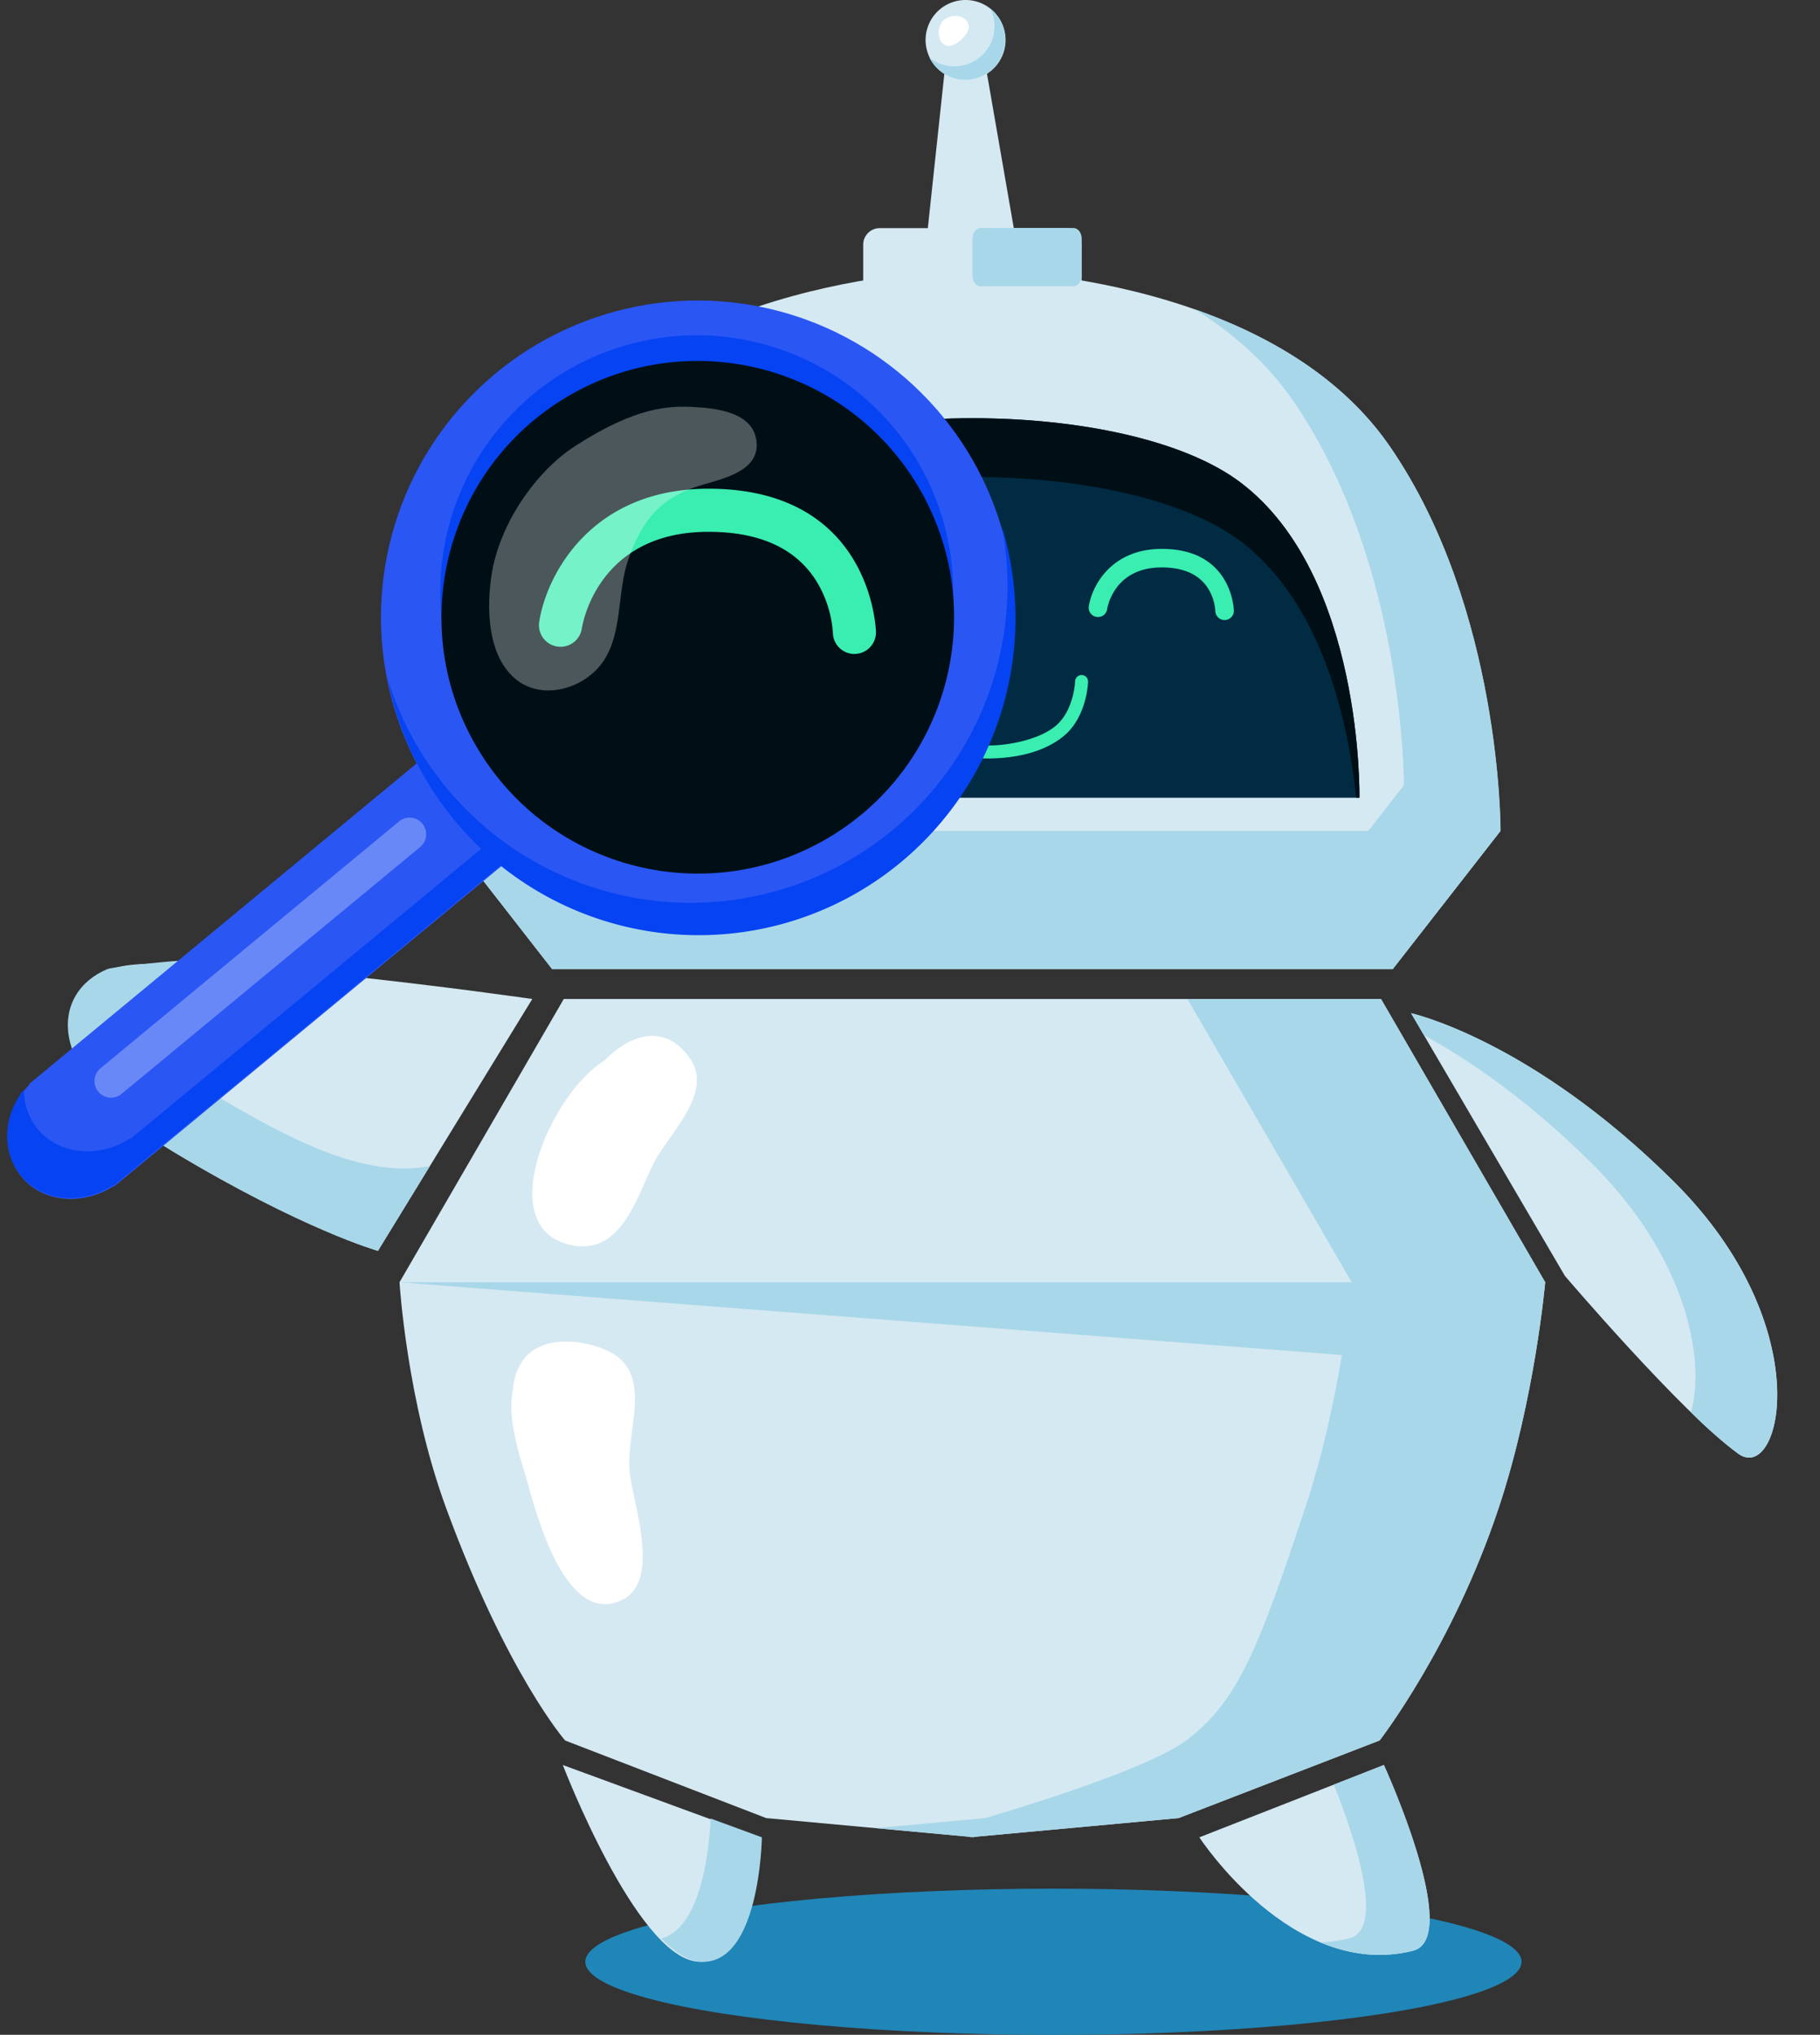 <?xml version="1.0" encoding="UTF-8"?><svg xmlns="http://www.w3.org/2000/svg" xmlns:xlink="http://www.w3.org/1999/xlink" height="763.3" preserveAspectRatio="xMidYMid meet" version="1.0" viewBox="-2.7 0.0 682.8 763.3" width="682.8" zoomAndPan="magnify"><rect x="-2.7" y="0.0" width="682.8" height="763.3" fill="#333333" stroke="none"/><g data-name="Layer 2"><g data-name="Layer 2"><g id="change1_1"><ellipse cx="392.51" cy="735.91" fill="#2085b7" rx="175.62" ry="27.43"/></g><g id="change2_1"><path d="M518.72,167.51c-45.63-66.38-156.61-66.38-156.61-66.38s-111,0-156.62,66.38C163.6,228.43,164,311.68,164,311.68l40.45,51.86H519.76l40.45-51.86S560.61,228.43,518.72,167.51Z" fill="#d5e9f2"/></g><g id="change3_1"><path d="M518.78,167.51c-17.89-26-45.82-41.85-73.17-51.47,14.15,8.81,27,20,36.87,34.35C524.37,211.32,524,294.56,524,294.56l-40.45,51.86H191.17l13.34,17.12H519.82l40.45-51.86S560.67,228.43,518.78,167.51Z" fill="#a8d7e9"/></g><g id="change4_1"><path d="M462.71,181C420.19,148.84,304,148.84,261.5,181c-46.17,34.91-44.6,118.24-44.6,118.24H507.31S508.88,215.9,462.71,181Z" fill="#002b43"/></g><g id="change5_1"><path d="M218.11,299.23c2.85-27.18,12.28-72.68,43.39-96.2,42.52-32.15,158.69-32.15,201.21,0,31.11,23.52,40.54,69,43.39,96.2h1.21s1.57-83.33-44.6-118.24C420.19,148.84,304,148.84,261.5,181c-46.17,34.91-44.6,118.24-44.6,118.24Z" fill="#000f16"/></g><g id="change2_2"><rect fill="#d5e9f2" height="34.23" rx="6.22" width="81.94" x="321.14" y="85.57"/></g><g id="change2_3"><path d="M343.61 102.16L352.94 15.04 365.39 15.04 380.61 102.68 343.61 102.16z" fill="#d5e9f2"/></g><g id="change2_4"><path d="M374.55,15a15,15,0,1,1-15-15A15,15,0,0,1,374.55,15Z" fill="#d5e9f2"/></g><g id="change3_2"><path d="M368.9,3.29a15.05,15.05,0,0,1-13.54,21.6A14.94,14.94,0,0,1,346,21.6,15,15,0,1,0,368.9,3.29Z" fill="#a8d7e9"/></g><g id="change3_3"><path d="M204.45 363.54L519.76 363.54 560.21 311.68 164 311.68 204.45 363.54z" fill="#a8d7e9"/></g><g id="change3_4"><path d="M403.08,103.39c0,2.19-1.4,4-3.12,4H365.22c-1.72,0-3.11-1.77-3.11-4V89.53c0-2.19,1.39-4,3.11-4H400c1.72,0,3.12,1.77,3.12,4Z" fill="#a8d7e9"/></g><g id="change6_1"><path d="M300,129.74c-5.05-9.67-27.92-4.14-35.39-.61-6.1,2.88-17.15,9.27-24.19,16a82.92,82.92,0,0,0-14.92,15.47c-3.6,4.85-10.4,14.84-6,21.21,4.79,7,12.89.93,16.92-3.11,10.47-10.53,18.51-21.8,32.71-28.22C276.11,147.37,306,141.14,300,129.74Z" fill="#fff"/></g><g id="change6_2"><path d="M353.52,6.37c-7.08,1.71-4.37,16.51,4.34,8.54C364.79,8.58,357.53,4.59,353.52,6.37Z" fill="#fff"/></g><g id="change2_5"><path d="M577,481,515.4,374.74H208.81L147.19,481s2.63,44.29,17.5,84.77c22.85,62.23,44.63,87.13,44.63,87.13L284.74,682l76.68,7.05v.13s.51-.07.69-.07.68.07.68.07v-.13L439.47,682l75.42-29.12s27.37-35.27,44.63-87.13C573.15,524.87,577,481,577,481Z" fill="#d5e9f2"/></g><g id="change3_5"><path d="M515.4,374.74H442.8L504.42,481s-3.88,43.85-17.5,84.77c-17.27,51.86-25,72.52-44.63,87.13C426.08,665,366.87,682,366.87,682l-41.07,3.78,35.62,3.27v.13s.51-.07.69-.07.68.07.68.07v-.13L439.47,682l75.42-29.12s27.37-35.27,44.63-87.13C573.15,524.87,577,481,577,481Z" fill="#a8d7e9"/></g><g id="change3_6"><path d="M147.19 481.02L577.03 481.02 560.27 512.89 147.19 481.02z" fill="#a8d7e9"/></g><g id="change6_3"><path d="M233.47,551.5c-1.22-15.42,9.31-36.68-8.3-44.83-9-4.18-24.32-5.9-31.32,3.09a21,21,0,0,0-4.11,11.79c-2.53,11,3.4,27.09,6.16,37,3.26,11.61,14.55,52.43,35.34,41.31C245.42,592.24,234.38,562.92,233.47,551.5Z" fill="#fff"/></g><g id="change6_4"><path d="M256.08,396.93c-9.35-13.34-22.5-8.89-31.86.79-20.84,12.68-43,64.49-11.46,69.56,18.15,2.92,23.72-19.2,29.87-31.16C248.27,425.15,265.26,410,256.08,396.93Z" fill="#fff"/></g><g id="change2_6"><path d="M197,374.74S59.81,355,39.17,363.54s-27.25,38.12,22.91,68.35c48.67,29.34,77,37.33,77,37.33Z" fill="#d5e9f2"/></g><g id="change3_7"><path d="M37.56,363.54c2.07-.86,22.39-2.9,26.5-3.1,6.72,15.48-18.39,30.84,12.49,49.46,33.41,20.14,58.78,31.74,82,27.57L139.1,469.22s-28.35-8-77-37.33C11.92,401.66,16.92,372.12,37.56,363.54Z" fill="#a8d7e9"/></g><g id="change2_7"><path d="M208.45,662.09s27.37,71.4,50.3,73.74,23.6-46.61,23.6-46.61Z" fill="#d5e9f2"/></g><g id="change3_8"><path d="M263.9,682.16c-.26,6.93-2.38,40.72-18.5,45,4.72,4.92,9.51,8.2,14.13,8.67,22.93,2.33,23.6-46.61,23.6-46.61Z" fill="#a8d7e9"/></g><g id="change2_8"><path d="M447.25,689.22s35,53.8,80.12,42.56c18.87-4.71-10.89-69.69-10.89-69.69Z" fill="#d5e9f2"/></g><g id="change3_9"><path d="M516.48,662.09l-18.78,7.36c7.57,19,19.52,54.24,5.82,57.66a51.58,51.58,0,0,1-10.88,1.51c10.44,4.38,22.2,6.28,34.73,3.16C546.24,727.07,516.48,662.09,516.48,662.09Z" fill="#a8d7e9"/></g><g id="change7_1"><path d="M403.14,253.22a2.45,2.45,0,0,0-2.5,2.36c0,.15-.43,11.06-7.37,16.78-6.62,5.46-18.63,7.29-24.46,7.27-5.45.24-17.84-1.81-24.47-7.27-6.93-5.72-7.37-16.63-7.37-16.78a2.43,2.43,0,1,0-4.86.14c0,.54.46,13.23,9.14,20.39,8.85,7.3,20.27,8.41,26.4,8.41,7.32,0,19.87-1.11,28.72-8.41,8.67-7.16,9.12-19.85,9.14-20.39A2.44,2.44,0,0,0,403.14,253.22Z" fill="#3aedb1"/></g><g id="change7_2"><path d="M315.07,232.6a3.49,3.49,0,0,1-3.49-3.44,18.42,18.42,0,0,0-2.68-8.37c-3.31-5.26-9.17-7.93-17.41-7.93h-.16c-17.79.08-20.23,15-20.33,15.62a3.48,3.48,0,0,1-6.89-1c1.12-7.41,8.24-21.46,27.19-21.54h.2c26.48,0,27.05,22.95,27.05,23.18a3.48,3.48,0,0,1-3.44,3.52Z" fill="#3aedb1"/></g><g id="change7_3"><path d="M456.73,232.6a3.47,3.47,0,0,1-3.48-3.44,18.51,18.51,0,0,0-2.69-8.37c-3.31-5.26-9.16-7.93-17.4-7.93H433c-17.78.08-20.23,15-20.33,15.62a3.48,3.48,0,0,1-6.89-1C406.89,220,414,206,433,205.9h.2c26.48,0,27,22.95,27,23.18a3.48,3.48,0,0,1-3.44,3.52Z" fill="#3aedb1"/></g><g id="change8_1"><path d="M172.06,271.12,8.2,406.64l.15.18c-9.53,10.05-11,24.84-3,34.58s22.88,11,34.53,3.56l.15.18L203.9,309.62Z" fill="#2a56f4"/></g><g id="change9_1"><path d="M197.7,302,46.17,427.28,46,427.1c-11.65,7.47-26.47,6.18-34.52-3.56a23,23,0,0,1-5.21-14.85C-1.5,418.6-2.28,432,5.21,441.06c8.05,9.74,22.87,11,34.52,3.55l.15.19L203.75,309.27Z" fill="#0643f2"/></g><g id="change8_2"><circle cx="259.07" cy="231.57" fill="#2a56f4" r="118.84" transform="rotate(-45 259.073 231.578)"/></g><g id="change9_2"><path d="M373.18,197.53a118.87,118.87,0,0,1-230.49,56.86,118.86,118.86,0,1,0,230.49-56.86Z" fill="#0643f2"/></g><g id="change9_3"><path d="M320,296.11a96.2,96.2,0,1,1,12.82-135.44A96.2,96.2,0,0,1,320,296.11Z" fill="#0643f2"/></g><g id="change5_2"><circle cx="259.07" cy="231.57" fill="#000f16" r="96.15" transform="rotate(-32.33 259.042 231.558)"/></g><g id="change6_5"><path d="M42.93,410.33a6.21,6.21,0,0,1-8.75-.83h0a6.23,6.23,0,0,1,.82-8.76l112-92.6a6.22,6.22,0,0,1,8.76.83h0a6.22,6.22,0,0,1-.83,8.76Z" fill="#fff" opacity=".3"/></g><g id="change7_4"><path d="M317.85,245.32a8.08,8.08,0,0,1-8.08-8,42.68,42.68,0,0,0-6.24-19.41c-7.68-12.22-21.26-18.41-40.38-18.41h-.39c-41.27.18-46.95,34.76-47.17,36.24a8.09,8.09,0,1,1-16-2.41c2.59-17.21,19.11-49.8,63.09-50h.46c61.46,0,62.78,53.27,62.79,53.8a8.09,8.09,0,0,1-8,8.18Z" fill="#3aedb1"/></g><g id="change6_6"><path d="M281.16,166c-.92-11.51-15.33-12.88-24-13.34-8.86-.46-21.34,0-43.86,14.51C198,177,184.9,196.59,181.85,214.84c-2.08,12.52-1.92,30.63,8.65,39.69,10.13,8.68,26.3,3.75,33.19-6.53,7.26-10.84,5.1-26,9.31-38.12,4.87-14,11.42-22.28,24.83-27.06C265.85,180,282.1,177.81,281.16,166Z" fill="#fff" opacity=".3"/></g><g id="change2_9"><path d="M584.37,478.58s44,51.63,65.09,66.76c16,11.49,30.65-47.55-24.21-102.09-53.65-53.33-98.56-63.17-98.56-63.17Z" fill="#d5e9f2"/></g><g id="change3_10"><path d="M625.25,443.25c-53.65-53.33-98.56-63.17-98.56-63.17l4.8,8.2c17.2,9.47,39.29,24.57,63.09,48.24,36.86,36.64,42.33,75.31,37.11,93.26a170.56,170.56,0,0,0,17.77,15.56C665.43,556.83,680.11,497.79,625.25,443.25Z" fill="#a8d7e9"/></g></g></g></svg>